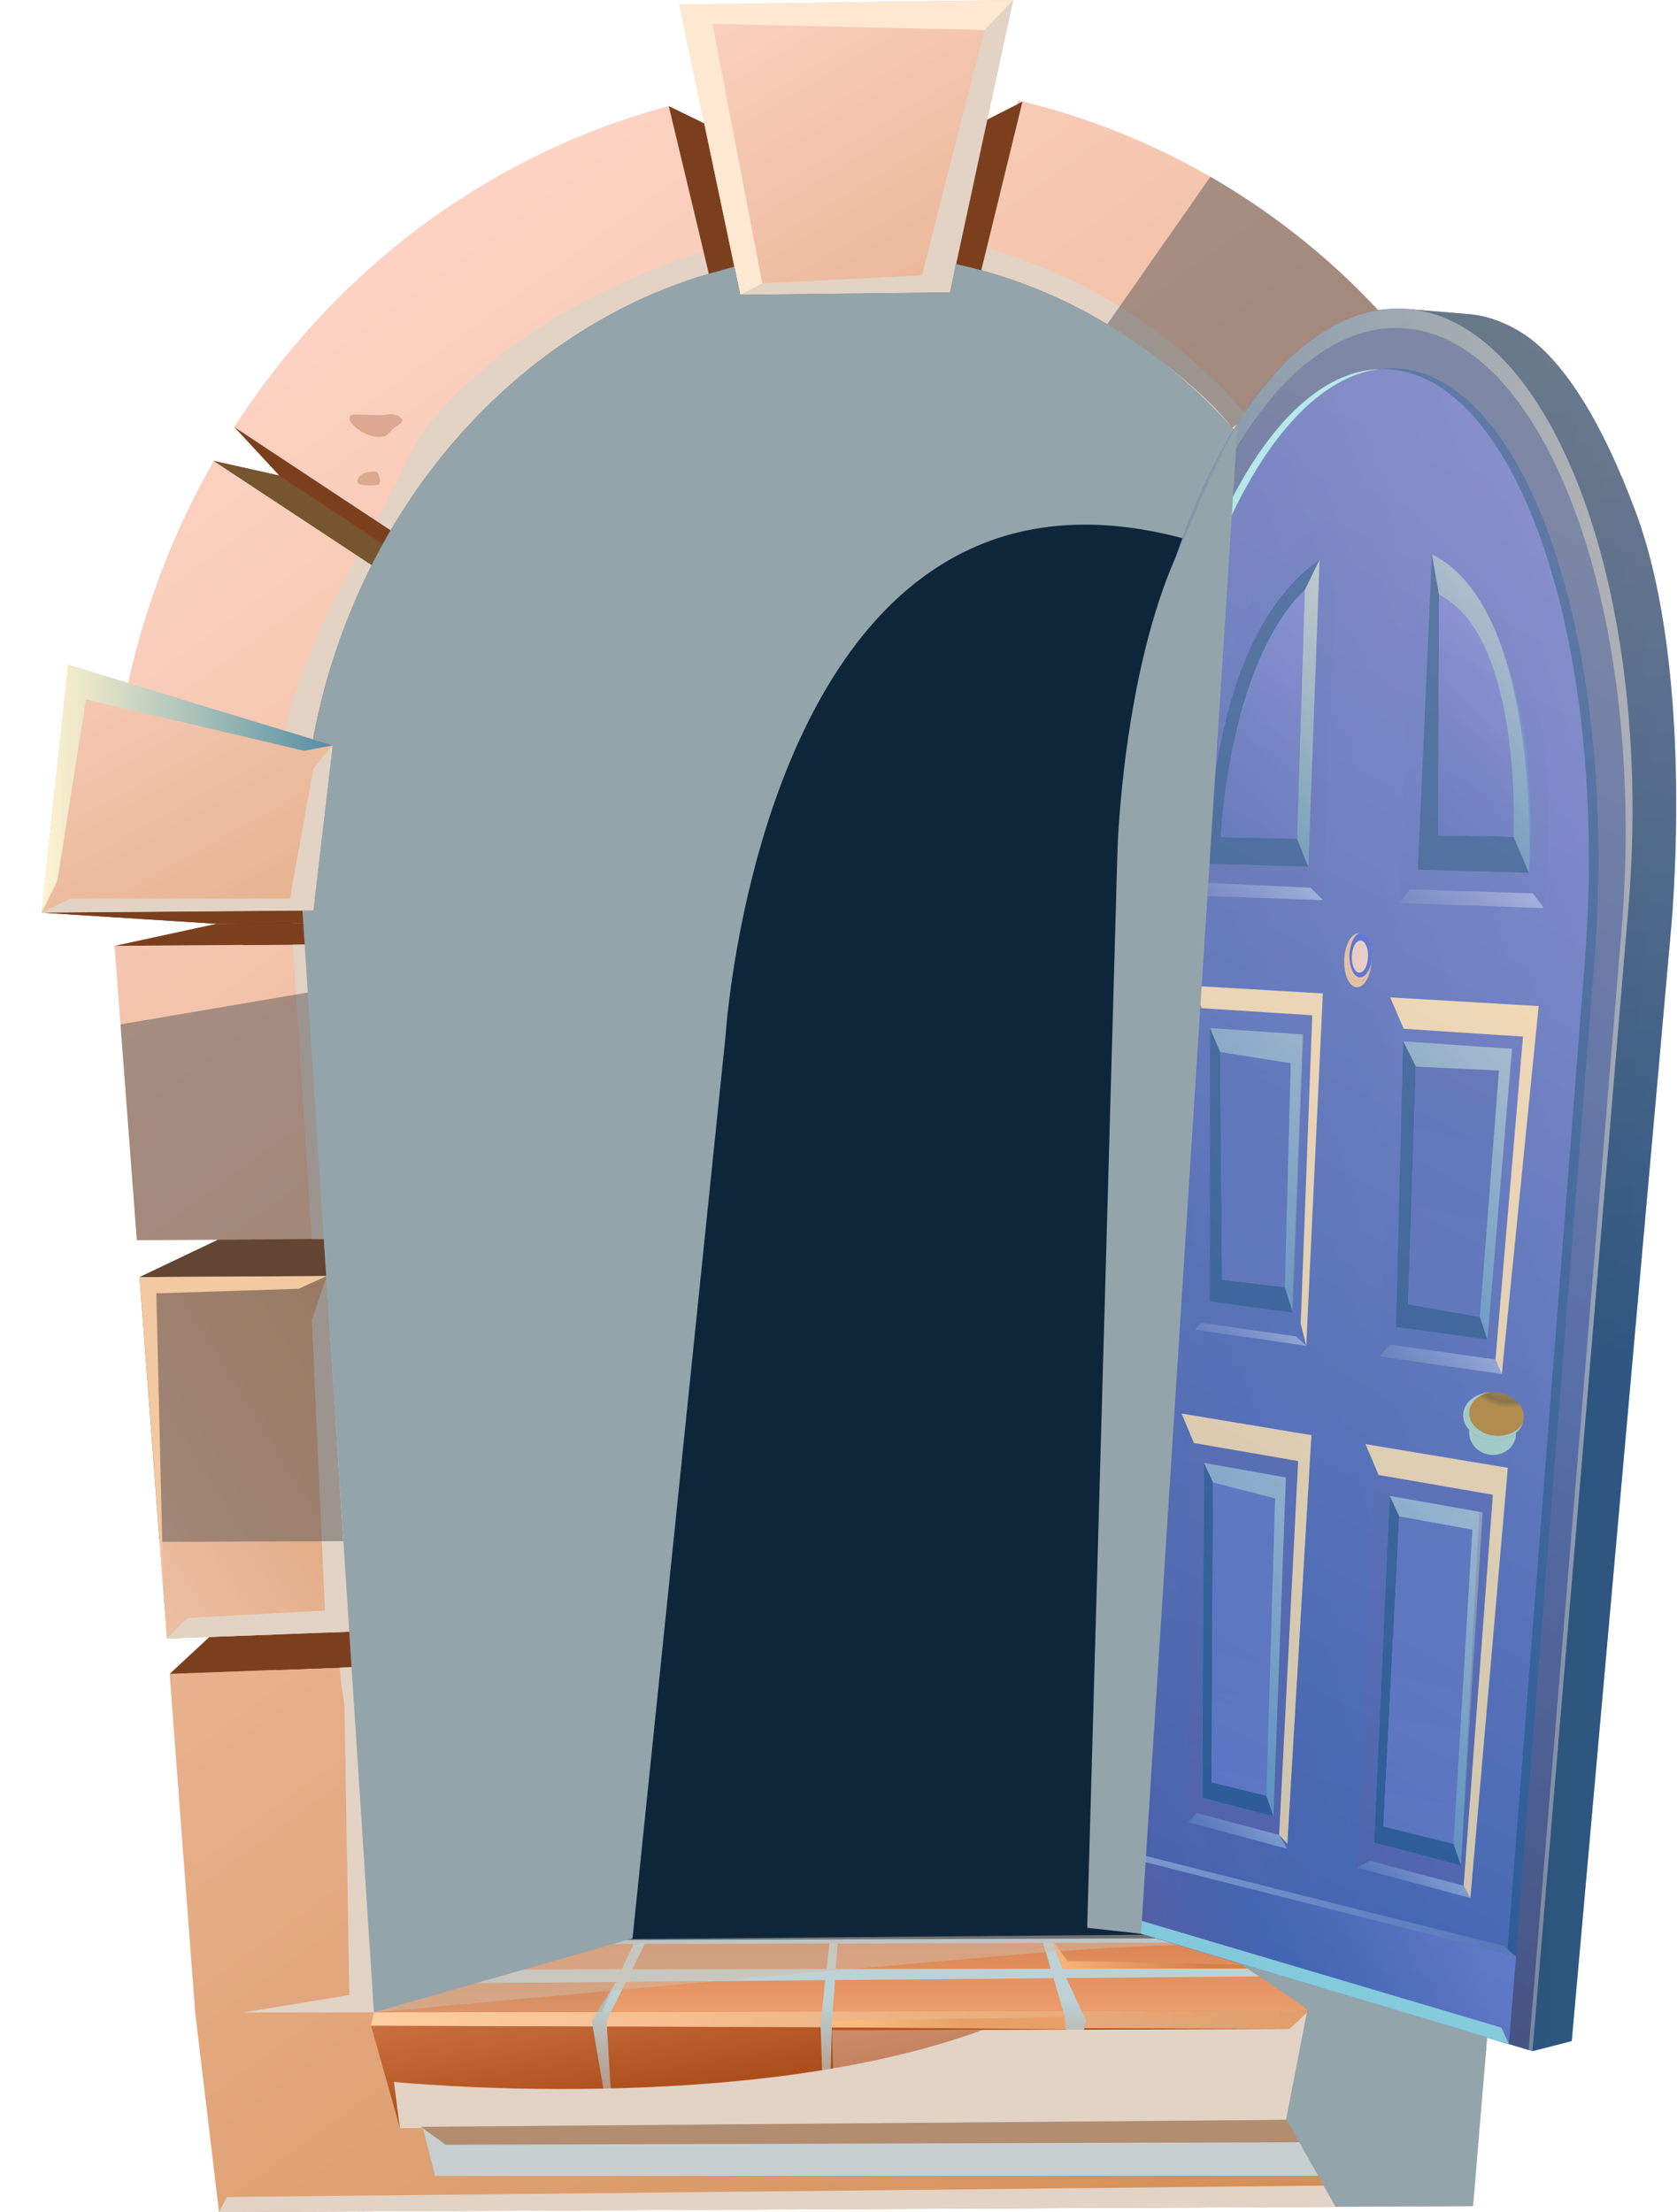 <svg xmlns="http://www.w3.org/2000/svg" xmlns:xlink="http://www.w3.org/1999/xlink" viewBox="0 0 1077.18 1421.06"><defs><style>.cls-1{mask:url(#mask);}.cls-10,.cls-12,.cls-18,.cls-2,.cls-30,.cls-4,.cls-43,.cls-45,.cls-47,.cls-48,.cls-50,.cls-51,.cls-6,.cls-62,.cls-65,.cls-67,.cls-69,.cls-71,.cls-73,.cls-75,.cls-8,.cls-93,.cls-96,.cls-98,.cls-99{mix-blend-mode:multiply;}.cls-2{fill:url(#linear-gradient);}.cls-3{mask:url(#mask-2);}.cls-4{fill:url(#linear-gradient-2);}.cls-5{mask:url(#mask-3);}.cls-6{fill:url(#linear-gradient-3);}.cls-7{mask:url(#mask-4);}.cls-8{fill:url(#linear-gradient-4);}.cls-9{mask:url(#mask-5);}.cls-10{fill:url(#linear-gradient-5);}.cls-11{mask:url(#mask-6);}.cls-12{fill:url(#linear-gradient-6);}.cls-13{fill:none;}.cls-14{isolation:isolate;}.cls-15{fill:#0e263a;}.cls-16{fill:url(#linear-gradient-7);}.cls-17{fill:url(#linear-gradient-8);}.cls-18{fill:#e2d3c5;}.cls-19{fill:url(#linear-gradient-9);}.cls-20{fill:url(#linear-gradient-10);}.cls-21{fill:#442917;}.cls-22{fill:url(#linear-gradient-11);}.cls-23{fill:url(#linear-gradient-12);}.cls-24{fill:url(#linear-gradient-13);}.cls-25{fill:url(#linear-gradient-14);}.cls-26{fill:url(#linear-gradient-15);}.cls-27{fill:url(#linear-gradient-16);}.cls-28{fill:#7c3f1d;}.cls-29{fill:#775530;}.cls-30{fill:#c7cfd1;}.cls-31{fill:url(#linear-gradient-17);}.cls-32{fill:url(#linear-gradient-18);}.cls-104,.cls-106,.cls-108,.cls-110,.cls-111,.cls-33,.cls-34,.cls-37,.cls-39,.cls-55,.cls-57,.cls-60,.cls-77,.cls-79,.cls-81,.cls-83,.cls-85,.cls-86{mix-blend-mode:overlay;}.cls-33{fill:url(#linear-gradient-19);}.cls-34{fill:url(#linear-gradient-20);}.cls-35{fill:#f2c2a0;}.cls-36{fill:#ffe8d2;}.cls-37{fill:url(#linear-gradient-21);}.cls-38{fill:url(#linear-gradient-22);}.cls-39{opacity:0.45;}.cls-40{clip-path:url(#clip-path);}.cls-41{fill:#48494e;}.cls-42{fill:#f2c9a0;}.cls-43{fill:url(#linear-gradient-23);}.cls-44{fill:url(#linear-gradient-24);}.cls-45{fill:#a37657;}.cls-45,.cls-52{opacity:0.24;}.cls-46{fill:#fff;opacity:0.31;mix-blend-mode:soft-light;}.cls-47{fill:#d3bca9;opacity:0.5;}.cls-48{fill:#b28d6f;}.cls-49{fill:url(#linear-gradient-25);}.cls-50{fill:#bdc4c6;}.cls-51{fill:#93a5aa;}.cls-53{fill:#7f3009;}.cls-54{fill:url(#linear-gradient-26);}.cls-104,.cls-106,.cls-111,.cls-55,.cls-77,.cls-81{opacity:0.37;}.cls-55{fill:url(#linear-gradient-27);}.cls-56{fill:url(#linear-gradient-28);}.cls-57,.cls-79,.cls-83,.cls-86{opacity:0.41;}.cls-57{fill:url(#linear-gradient-29);}.cls-58{fill:url(#linear-gradient-30);}.cls-59{mask:url(#mask-7);}.cls-60{opacity:0.29;fill:url(#linear-gradient-31);}.cls-61{fill:#00318c;}.cls-62{fill:#90e4f8;}.cls-63{fill:url(#linear-gradient-32);}.cls-64{fill:url(#linear-gradient-33);}.cls-65,.cls-67,.cls-69,.cls-71,.cls-73,.cls-75{opacity:0.39;}.cls-65{fill:url(#linear-gradient-34);}.cls-66{fill:url(#linear-gradient-35);}.cls-67{fill:url(#linear-gradient-36);}.cls-68{fill:url(#linear-gradient-37);}.cls-69{fill:url(#linear-gradient-38);}.cls-70{fill:url(#linear-gradient-39);}.cls-71{fill:url(#linear-gradient-40);}.cls-72{fill:url(#linear-gradient-41);}.cls-73{fill:url(#linear-gradient-42);}.cls-74{fill:url(#linear-gradient-43);}.cls-75{fill:url(#linear-gradient-44);}.cls-76{fill:url(#linear-gradient-45);}.cls-77{fill:url(#linear-gradient-46);}.cls-78{fill:url(#linear-gradient-47);}.cls-79{fill:url(#linear-gradient-48);}.cls-80{fill:url(#linear-gradient-49);}.cls-81{fill:url(#linear-gradient-50);}.cls-82{fill:url(#linear-gradient-51);}.cls-83{fill:url(#linear-gradient-52);}.cls-84{fill:url(#linear-gradient-53);}.cls-85{opacity:0.57;fill:url(#linear-gradient-54);}.cls-86{fill:url(#linear-gradient-55);}.cls-87{fill:url(#linear-gradient-56);}.cls-88{fill:url(#linear-gradient-57);}.cls-89{fill:url(#linear-gradient-58);}.cls-90{fill:url(#linear-gradient-59);}.cls-91{fill:url(#linear-gradient-60);}.cls-92{fill:url(#linear-gradient-61);}.cls-93{fill:#ffd6ae;}.cls-94{fill:url(#linear-gradient-62);}.cls-95{fill:url(#linear-gradient-63);}.cls-96{fill:#f1b792;}.cls-97{fill:url(#radial-gradient);}.cls-98{fill:#f6c8c8;}.cls-99{fill:#9bcfd3;}.cls-100{fill:url(#radial-gradient-2);}.cls-101{mask:url(#mask-8);}.cls-102{fill:url(#linear-gradient-64);}.cls-103{mask:url(#mask-9);}.cls-104{fill:url(#linear-gradient-65);}.cls-105{mask:url(#mask-10);}.cls-106{fill:url(#linear-gradient-66);}.cls-107{mask:url(#mask-11);}.cls-108{fill:url(#linear-gradient-67);}.cls-109{mask:url(#mask-12);}.cls-110{fill:url(#linear-gradient-68);}.cls-111{fill:url(#linear-gradient-69);}.cls-112{filter:url(#luminosity-noclip-12);}.cls-113{filter:url(#luminosity-noclip-11);}.cls-114{filter:url(#luminosity-noclip-10);}.cls-115{filter:url(#luminosity-noclip-9);}.cls-116{filter:url(#luminosity-noclip-8);}.cls-117{filter:url(#luminosity-noclip-7);}.cls-118{filter:url(#luminosity-noclip-6);}.cls-119{filter:url(#luminosity-noclip-5);}.cls-120{filter:url(#luminosity-noclip-4);}.cls-121{filter:url(#luminosity-noclip-3);}.cls-122{filter:url(#luminosity-noclip-2);}.cls-123{filter:url(#luminosity-noclip);}</style><filter id="luminosity-noclip" x="706.15" y="-8902.53" width="236.34" height="32766" filterUnits="userSpaceOnUse" color-interpolation-filters="sRGB"><feFlood flood-color="#fff" result="bg"/><feBlend in="SourceGraphic" in2="bg"/></filter><mask id="mask" x="706.15" y="-8902.53" width="236.34" height="32766" maskUnits="userSpaceOnUse"><g class="cls-123"/></mask><linearGradient id="linear-gradient" x1="2280.07" y1="869.07" x2="1838.61" y2="1008.16" gradientTransform="matrix(-1, -0.03, -0.03, 1, 2868.35, 64.03)" gradientUnits="userSpaceOnUse"><stop offset="0" stop-color="#fff"/><stop offset="0.13" stop-color="#e5e5e5"/><stop offset="0.4" stop-color="#a2a2a2"/><stop offset="0.8" stop-color="#383838"/><stop offset="1"/></linearGradient><filter id="luminosity-noclip-2" x="757.46" y="-8902.53" width="52.26" height="32766" filterUnits="userSpaceOnUse" color-interpolation-filters="sRGB"><feFlood flood-color="#fff" result="bg"/><feBlend in="SourceGraphic" in2="bg"/></filter><mask id="mask-2" x="757.46" y="-8902.53" width="52.26" height="32766" maskUnits="userSpaceOnUse"><g class="cls-122"/></mask><linearGradient id="linear-gradient-2" x1="1968.99" y1="213.55" x2="2172.59" y2="768.83" gradientTransform="matrix(-1, -0.03, -0.03, 1, 2868.35, 64.03)" gradientUnits="userSpaceOnUse"><stop offset="0" stop-color="#fff"/><stop offset="0.07" stop-color="#e5e5e5"/><stop offset="0.23" stop-color="#a2a2a2"/><stop offset="0.46" stop-color="#383838"/><stop offset="0.58"/></linearGradient><filter id="luminosity-noclip-3" x="926.16" y="-8902.53" width="23.07" height="32766" filterUnits="userSpaceOnUse" color-interpolation-filters="sRGB"><feFlood flood-color="#fff" result="bg"/><feBlend in="SourceGraphic" in2="bg"/></filter><mask id="mask-3" x="926.16" y="-8902.53" width="23.07" height="32766" maskUnits="userSpaceOnUse"><g class="cls-121"/></mask><linearGradient id="linear-gradient-3" x1="1681.09" y1="851.45" x2="1724.18" y2="895.05" gradientTransform="matrix(-1.44, -0.04, -0.02, 0.66, 3392.5, 392.03)" gradientUnits="userSpaceOnUse"><stop offset="0" stop-color="#fff"/><stop offset="0.6"/></linearGradient><filter id="luminosity-noclip-4" x="756.97" y="-8902.53" width="45.31" height="32766" filterUnits="userSpaceOnUse" color-interpolation-filters="sRGB"><feFlood flood-color="#fff" result="bg"/><feBlend in="SourceGraphic" in2="bg"/></filter><mask id="mask-4" x="756.97" y="-8902.53" width="45.31" height="32766" maskUnits="userSpaceOnUse"><g class="cls-120"/></mask><linearGradient id="linear-gradient-4" x1="2026.5" y1="694.58" x2="2116.77" y2="784.85" xlink:href="#linear-gradient"/><filter id="luminosity-noclip-5" x="751.53" y="-8902.53" width="40.72" height="32766" filterUnits="userSpaceOnUse" color-interpolation-filters="sRGB"><feFlood flood-color="#fff" result="bg"/><feBlend in="SourceGraphic" in2="bg"/></filter><mask id="mask-5" x="751.53" y="-8902.53" width="40.72" height="32766" maskUnits="userSpaceOnUse"><g class="cls-119"/></mask><linearGradient id="linear-gradient-5" x1="2017.2" y1="986.47" x2="2126.89" y2="1096.16" xlink:href="#linear-gradient"/><filter id="luminosity-noclip-6" x="861.88" y="-8902.53" width="35.44" height="32766" filterUnits="userSpaceOnUse" color-interpolation-filters="sRGB"><feFlood flood-color="#fff" result="bg"/><feBlend in="SourceGraphic" in2="bg"/></filter><mask id="mask-6" x="861.88" y="-8902.53" width="35.44" height="32766" maskUnits="userSpaceOnUse"><g class="cls-118"/></mask><linearGradient id="linear-gradient-6" x1="1870.43" y1="707.5" x2="2002.02" y2="1249.36" gradientTransform="matrix(-1, -0.03, -0.03, 1, 2868.35, 64.03)" gradientUnits="userSpaceOnUse"><stop offset="0" stop-color="#fff"/><stop offset="0.11" stop-color="#e5e5e5"/><stop offset="0.36" stop-color="#a2a2a2"/><stop offset="0.71" stop-color="#383838"/><stop offset="0.89"/></linearGradient><linearGradient id="linear-gradient-7" x1="100.63" y1="276.66" x2="946.99" y2="1441.29" gradientUnits="userSpaceOnUse"><stop offset="0" stop-color="#fcd2c2"/><stop offset="1" stop-color="#d18a4d"/></linearGradient><linearGradient id="linear-gradient-8" x1="640.22" y1="1286.09" x2="378.54" y2="264.05" gradientUnits="userSpaceOnUse"><stop offset="0" stop-color="#997e6f"/><stop offset="1" stop-color="#954f38"/></linearGradient><linearGradient id="linear-gradient-9" x1="540.29" y1="1225.73" x2="540.29" y2="1329.43" gradientUnits="userSpaceOnUse"><stop offset="0" stop-color="#d17949"/><stop offset="1" stop-color="#fcb17e"/></linearGradient><linearGradient id="linear-gradient-10" x1="519.07" y1="1178.76" x2="556.07" y2="1394.03" gradientUnits="userSpaceOnUse"><stop offset="0.25" stop-color="#d17949"/><stop offset="0.92" stop-color="#973500"/></linearGradient><linearGradient id="linear-gradient-11" x1="489.77" y1="-27.6" x2="787.79" y2="469.1" gradientUnits="userSpaceOnUse"><stop offset="0" stop-color="#fcd2c2"/><stop offset="1" stop-color="#d1925c"/></linearGradient><linearGradient id="linear-gradient-12" x1="542.87" y1="999.8" x2="542.87" y2="240.49" xlink:href="#linear-gradient-8"/><linearGradient id="linear-gradient-13" x1="29.53" y1="368.22" x2="289.64" y2="839.52" xlink:href="#linear-gradient-11"/><linearGradient id="linear-gradient-14" x1="227.44" y1="950.51" x2="227.44" y2="248.96" xlink:href="#linear-gradient-8"/><linearGradient id="linear-gradient-15" x1="904.39" y1="406.38" x2="1067.46" y2="671.38" xlink:href="#linear-gradient-11"/><linearGradient id="linear-gradient-16" x1="854.59" y1="946.81" x2="854.59" y2="242.25" xlink:href="#linear-gradient-8"/><linearGradient id="linear-gradient-17" x1="697.36" y1="848.84" x2="1379.54" y2="426.37" gradientUnits="userSpaceOnUse"><stop offset="0.13" stop-color="#d1925c"/><stop offset="1" stop-color="#fcd2c2"/></linearGradient><linearGradient id="linear-gradient-18" x1="-80.08" y1="1081.2" x2="576.15" y2="674.8" gradientUnits="userSpaceOnUse"><stop offset="0.08" stop-color="#fcd2c2"/><stop offset="0.23" stop-color="#eebea2"/><stop offset="0.4" stop-color="#e2ab83"/><stop offset="0.56" stop-color="#d89d6e"/><stop offset="0.72" stop-color="#d39560"/><stop offset="0.87" stop-color="#d1925c"/></linearGradient><linearGradient id="linear-gradient-19" x1="868.83" y1="498.76" x2="1041.72" y2="498.76" gradientUnits="userSpaceOnUse"><stop offset="0" stop-color="#fff3cf"/><stop offset="0.18" stop-color="#e5e4c8"/><stop offset="0.57" stop-color="#a2bdb7"/><stop offset="1" stop-color="#528ea2"/></linearGradient><linearGradient id="linear-gradient-20" x1="26.73" y1="506.67" x2="213.71" y2="506.67" xlink:href="#linear-gradient-19"/><linearGradient id="linear-gradient-21" x1="869.74" y1="638.72" x2="1005.68" y2="638.72" xlink:href="#linear-gradient-19"/><linearGradient id="linear-gradient-22" x1="238.33" y1="1297.74" x2="840.35" y2="1297.74" gradientUnits="userSpaceOnUse"><stop offset="0" stop-color="#ffcea1"/><stop offset="1" stop-color="#e09e6c"/></linearGradient><clipPath id="clip-path" transform="translate(26.73 0)"><path class="cls-13" d="M930,1291.92l.2-2.47,17.85-216.76h-.33v-.09l0,.09h0L829.38,1069l0-.1,118.33,3.67L922,1048.88l28,.86,19.29-234.38h-.35l-51-23.59,53.35-.31h0l15.72-190.9h-.38L920,587.23l111.34-8.94-.28-2.76L1015,417.86,978.86,429.4h0A501,501,0,0,0,963,372.94a492.64,492.64,0,0,0-39.83-87l-101.9,71-.19-.35L923.13,286,881,298l29.49-32h0a500.5,500.5,0,0,0-52.2-67A463.83,463.83,0,0,0,707.32,91.48a453.87,453.87,0,0,0-80.21-27l-.63,2.58h0l-19,9.71L624,0,409.53,2.81l16.08,76.44L402.83,68.13h0a464.6,464.6,0,0,0-76.68,28A479.23,479.23,0,0,0,176,206.65a498.62,498.62,0,0,0-52.26,67.71l0,0,28.89,31.16-42.11-9.43,68.24,45-68.25-45a504.92,504.92,0,0,0-38.79,85.42,512.58,512.58,0,0,0-16.2,57.27h0L17,427.06,0,586.28l112.39,7.15L46.86,607.64h0l14.3,189.07L181.6,796l1.53,23.72h0L181.6,796l-68.3.4-50.37,24h0L80.48,1052.6l27.31-1L82.2,1075.36,199.26,1071l-.68-10.54.68,10.53v0h0l-117,4.41L98.65,1292.9h0l15.29,128.16,804.92-3.84L930,1291.92ZM428.78,175.65l-.24.07h0Zm-204.59,165a0,0,0,0,0,0,0l-.14-.13Zm-.23-.14-2.61,4.89,2.6-4.9ZM169.44,606.72v0Zm32.91-7.93h0l-1.26-19.63,16.28-3.52L226.84,497l-20-9.1a350.54,350.54,0,0,1,41-109.42l7.35-12.06.11-.19c44.69-70,113.43-121.91,194.2-141.2l13.06-2.83,0,0a1.75,1.75,0,0,0,.33-.06l4.35,10,99.61-1.1,3.78-9.85,2.7.48,4.16.8c64.84,12.89,122.23,46.92,166,95,40.61,44.58,69.34,101,81.48,163.67l-23.34,11,9.06,79,19.76,4-33.17,471.2H797l-.17,6.63-13.59,193.07-539.48.87L232,1062.6h0l-.27-14.49h-.67L215.92,811l-1.06-16.58Zm-4.55,449.44v-.09h0l0,.09Z"/></clipPath><linearGradient id="linear-gradient-23" x1="538.91" y1="1246.08" x2="538.91" y2="1365.32" gradientUnits="userSpaceOnUse"><stop offset="0.32" stop-color="#bdd2d6"/><stop offset="1" stop-color="#b37f62"/></linearGradient><linearGradient id="linear-gradient-24" x1="757.1" y1="1247.5" x2="704.83" y2="1297.3" gradientUnits="userSpaceOnUse"><stop offset="0" stop-color="#d18249"/><stop offset="1" stop-color="#fcb97e"/></linearGradient><linearGradient id="linear-gradient-25" x1="694.81" y1="1289.6" x2="553.51" y2="1308.18" gradientUnits="userSpaceOnUse"><stop offset="0.54" stop-color="#e8a066"/><stop offset="1" stop-color="#fcb97e"/></linearGradient><linearGradient id="linear-gradient-26" x1="1794.9" y1="788.11" x2="2077.01" y2="795.16" gradientTransform="matrix(-1, -0.05, -0.05, 1, 2888.76, 65.21)" gradientUnits="userSpaceOnUse"><stop offset="0" stop-color="#1d3772"/><stop offset="0.53" stop-color="#0f305e"/><stop offset="1" stop-color="#072c52"/></linearGradient><linearGradient id="linear-gradient-27" x1="953.19" y1="214.5" x2="1002.18" y2="879.1" xlink:href="#linear-gradient-19"/><linearGradient id="linear-gradient-28" x1="1103" y1="287.38" x2="602.28" y2="1376.06" gradientTransform="translate(22.47 -40.94) rotate(1.5)" gradientUnits="userSpaceOnUse"><stop offset="0" stop-color="#344b88"/><stop offset="0.15" stop-color="#2e458f"/><stop offset="0.52" stop-color="#233a9b"/><stop offset="1" stop-color="#301d54"/></linearGradient><linearGradient id="linear-gradient-29" x1="1840.62" y1="791.54" x2="2165.88" y2="791.54" gradientTransform="matrix(-1, -0.05, -0.05, 1, 2888.76, 65.21)" xlink:href="#linear-gradient-19"/><linearGradient id="linear-gradient-30" x1="1243.15" y1="677.39" x2="276.26" y2="1000.4" gradientTransform="translate(22.47 -40.94) rotate(1.5)" gradientUnits="userSpaceOnUse"><stop offset="0" stop-color="#525fd6"/><stop offset="0.32" stop-color="#344cbf"/><stop offset="0.52" stop-color="#2844b6"/><stop offset="1" stop-color="#573599"/></linearGradient><filter id="luminosity-noclip-7" x="706.15" y="604.27" width="236.34" height="708.89" filterUnits="userSpaceOnUse" color-interpolation-filters="sRGB"><feFlood flood-color="#fff" result="bg"/><feBlend in="SourceGraphic" in2="bg"/></filter><mask id="mask-7" x="732.88" y="604.27" width="236.34" height="708.89" maskUnits="userSpaceOnUse"><g class="cls-117"><g transform="translate(26.73 0)"><g class="cls-1"><path class="cls-2" d="M706.15,1242.23l236.34,70.92c-110.61-240.54-192.8-471.77-232.18-708.88Z"/></g></g></g></mask><linearGradient id="linear-gradient-31" x1="2280.07" y1="869.07" x2="1838.61" y2="1008.16" gradientTransform="matrix(-1, -0.03, -0.03, 1, 2868.35, 64.03)" xlink:href="#linear-gradient-19"/><linearGradient id="linear-gradient-32" x1="1924.48" y1="1203.67" x2="2146.22" y2="1296.22" gradientTransform="matrix(-1, -0.03, -0.03, 1, 2895.08, 64.03)" xlink:href="#linear-gradient-30"/><linearGradient id="linear-gradient-33" x1="1890.19" y1="1211.84" x2="2136.96" y2="1211.84" gradientTransform="matrix(-1, -0.03, -0.03, 1, 2895.08, 64.03)" gradientUnits="userSpaceOnUse"><stop offset="0" stop-color="#465ec5"/><stop offset="0.46" stop-color="#5f76d3"/><stop offset="1" stop-color="#8398e7"/></linearGradient><linearGradient id="linear-gradient-34" x1="1812.27" y1="198.74" x2="2277.03" y2="707.6" gradientTransform="matrix(-1, -0.03, -0.03, 1, 2868.35, 64.03)" xlink:href="#linear-gradient-30"/><linearGradient id="linear-gradient-35" x1="2214.27" y1="1233.66" x2="2000.33" y2="150.62" gradientTransform="matrix(-1, -0.03, -0.03, 1, 2868.35, 64.03)" gradientUnits="userSpaceOnUse"><stop offset="0.13" stop-color="#4a82e4"/><stop offset="1" stop-color="#2760c5"/></linearGradient><linearGradient id="linear-gradient-36" x1="2038.41" y1="414.26" x2="2120.19" y2="1175.95" gradientTransform="matrix(-1, -0.03, -0.03, 1, 2895.08, 64.03)" xlink:href="#linear-gradient-30"/><linearGradient id="linear-gradient-37" x1="1824.74" y1="1039.09" x2="2282.6" y2="479.72" gradientTransform="matrix(-1, -0.03, -0.03, 1, 2895.08, 64.03)" xlink:href="#linear-gradient-35"/><linearGradient id="linear-gradient-38" x1="1986.07" y1="225.38" x2="2098.17" y2="1269.59" gradientTransform="matrix(-1, -0.03, -0.03, 1, 2895.08, 64.03)" xlink:href="#linear-gradient-30"/><linearGradient id="linear-gradient-39" x1="1900.55" y1="1248.19" x2="2526.39" y2="483.59" gradientTransform="matrix(-1, -0.03, -0.03, 1, 2895.08, 64.03)" xlink:href="#linear-gradient-35"/><linearGradient id="linear-gradient-40" x1="1768.28" y1="260.31" x2="2299.06" y2="841.47" gradientTransform="matrix(-1, -0.03, -0.03, 1, 2868.35, 64.03)" xlink:href="#linear-gradient-30"/><linearGradient id="linear-gradient-41" x1="2113.82" y1="1357.33" x2="1878.07" y2="163.81" xlink:href="#linear-gradient-35"/><linearGradient id="linear-gradient-42" x1="1912.11" y1="433.3" x2="1997.6" y2="1229.57" gradientTransform="matrix(-1, -0.03, -0.03, 1, 2895.08, 64.03)" xlink:href="#linear-gradient-30"/><linearGradient id="linear-gradient-43" x1="1763.05" y1="967.92" x2="2255.72" y2="366.01" gradientTransform="matrix(-1, -0.03, -0.03, 1, 2895.08, 64.03)" xlink:href="#linear-gradient-35"/><linearGradient id="linear-gradient-44" x1="1867.1" y1="250.08" x2="1983.31" y2="1332.5" gradientTransform="matrix(-1, -0.03, -0.03, 1, 2895.08, 64.03)" xlink:href="#linear-gradient-30"/><linearGradient id="linear-gradient-45" x1="1877.48" y1="1154.75" x2="2556.44" y2="325.25" gradientTransform="matrix(-1, -0.03, -0.03, 1, 2895.08, 64.03)" xlink:href="#linear-gradient-35"/><linearGradient id="linear-gradient-46" x1="2007.18" y1="976.21" x2="2117.34" y2="1086.37" gradientTransform="matrix(-1, -0.03, -0.03, 1, 2895.08, 64.03)" xlink:href="#linear-gradient-19"/><linearGradient id="linear-gradient-47" x1="2116.72" y1="1264.18" x2="1837.26" y2="-150.6" gradientTransform="matrix(-1, -0.03, -0.03, 1, 2895.08, 64.03)" xlink:href="#linear-gradient-30"/><linearGradient id="linear-gradient-48" x1="1881.45" y1="994.26" x2="1999.04" y2="1111.85" gradientTransform="matrix(-1, -0.03, -0.03, 1, 2895.08, 64.03)" xlink:href="#linear-gradient-19"/><linearGradient id="linear-gradient-49" x1="2008.77" y1="1351.27" x2="1726.78" y2="-76.32" gradientTransform="matrix(-1, -0.03, -0.03, 1, 2895.08, 64.03)" xlink:href="#linear-gradient-30"/><linearGradient id="linear-gradient-50" x1="2013.4" y1="681.4" x2="2103.9" y2="771.9" gradientTransform="matrix(-1, -0.03, -0.03, 1, 2895.08, 64.03)" xlink:href="#linear-gradient-19"/><linearGradient id="linear-gradient-51" x1="2150.44" y1="1135.86" x2="1971.77" y2="231.35" gradientTransform="matrix(-1, -0.03, -0.03, 1, 2895.08, 64.03)" xlink:href="#linear-gradient-30"/><linearGradient id="linear-gradient-52" x1="1881.85" y1="684.4" x2="1980.93" y2="783.47" gradientTransform="matrix(-1, -0.03, -0.03, 1, 2895.08, 64.03)" xlink:href="#linear-gradient-19"/><linearGradient id="linear-gradient-53" x1="2036.13" y1="1205.31" x2="1848.86" y2="257.26" gradientTransform="matrix(-1, -0.03, -0.03, 1, 2895.08, 64.03)" xlink:href="#linear-gradient-30"/><linearGradient id="linear-gradient-54" x1="1990.42" y1="396.35" x2="2090.23" y2="496.17" gradientTransform="matrix(-1, -0.03, -0.03, 1, 2895.08, 64.03)" xlink:href="#linear-gradient-19"/><linearGradient id="linear-gradient-55" x1="1896.7" y1="407.14" x2="1967.23" y2="477.67" gradientTransform="matrix(-1, -0.03, -0.03, 1, 2868.35, 64.03)" xlink:href="#linear-gradient-19"/><linearGradient id="linear-gradient-56" x1="2052.92" y1="544.66" x2="2094.4" y2="586.14" gradientTransform="matrix(-1, -0.03, -0.03, 1, 2895.08, 64.03)" gradientUnits="userSpaceOnUse"><stop offset="0" stop-color="#8398e7"/><stop offset="0.54" stop-color="#5f76d3"/><stop offset="1" stop-color="#465ec5"/></linearGradient><linearGradient id="linear-gradient-57" x1="2055.12" y1="832.45" x2="2086.76" y2="864.1" xlink:href="#linear-gradient-56"/><linearGradient id="linear-gradient-58" x1="2057.27" y1="1154.25" x2="2083.25" y2="1180.23" xlink:href="#linear-gradient-56"/><linearGradient id="linear-gradient-59" x1="1941.53" y1="1180.32" x2="1970.86" y2="1209.65" xlink:href="#linear-gradient-56"/><linearGradient id="linear-gradient-60" x1="1928.81" y1="842.77" x2="1965.96" y2="879.92" xlink:href="#linear-gradient-56"/><linearGradient id="linear-gradient-61" x1="1912.5" y1="542.67" x2="1959.44" y2="589.62" xlink:href="#linear-gradient-56"/><linearGradient id="linear-gradient-62" x1="2008.52" y1="407.12" x2="2227.21" y2="625.81" gradientTransform="matrix(-1, -0.03, -0.03, 1, 2868.35, 64.03)" xlink:href="#linear-gradient-30"/><linearGradient id="linear-gradient-63" x1="1908.37" y1="417.57" x2="2070.08" y2="579.29" gradientTransform="matrix(-1, -0.03, -0.03, 1, 2868.35, 64.03)" xlink:href="#linear-gradient-30"/><radialGradient id="radial-gradient" cx="5009.7" cy="596.31" r="25.48" gradientTransform="matrix(-0.52, -0.01, -0.03, 0.99, 3452.47, 70.71)" gradientUnits="userSpaceOnUse"><stop offset="0.11" stop-color="#3877f2"/><stop offset="0.8" stop-color="#162da3"/><stop offset="0.94" stop-color="#1f3ee1"/></radialGradient><radialGradient id="radial-gradient-2" cx="4409.56" cy="860.43" r="42.24" gradientTransform="matrix(-0.74, -0.02, -0.02, 0.61, 4223.78, 443.59)" gradientUnits="userSpaceOnUse"><stop offset="0.11" stop-color="#c47128"/><stop offset="0.8" stop-color="#75460a"/><stop offset="0.94" stop-color="#b36b0f"/></radialGradient><filter id="luminosity-noclip-8" x="926.16" y="897.82" width="23.07" height="18.23" filterUnits="userSpaceOnUse" color-interpolation-filters="sRGB"><feFlood flood-color="#fff" result="bg"/><feBlend in="SourceGraphic" in2="bg"/></filter><mask id="mask-8" x="952.89" y="897.82" width="23.07" height="18.23" maskUnits="userSpaceOnUse"><g class="cls-116"><g transform="translate(26.73 0)"><g class="cls-5"><path class="cls-6" d="M926.18,906c-.41,5,4.38,9.45,10.72,10s11.87-3.12,12.3-8.14-4.39-9.51-10.77-10S926.59,901,926.18,906Z"/></g></g></g></mask><linearGradient id="linear-gradient-64" x1="1681.09" y1="851.45" x2="1724.18" y2="895.05" gradientTransform="matrix(-1.44, -0.04, -0.02, 0.66, 3392.5, 392.03)" gradientUnits="userSpaceOnUse"><stop offset="0" stop-color="#fff"/><stop offset="0.6" stop-color="#c99757"/></linearGradient><filter id="luminosity-noclip-9" x="756.97" y="675.86" width="45.31" height="151.03" filterUnits="userSpaceOnUse" color-interpolation-filters="sRGB"><feFlood flood-color="#fff" result="bg"/><feBlend in="SourceGraphic" in2="bg"/></filter><mask id="mask-9" x="783.7" y="675.86" width="45.31" height="151.03" maskUnits="userSpaceOnUse"><g class="cls-115"><g transform="translate(26.73 0)"><g class="cls-7"><polygon class="cls-8" points="802.28 683.08 798.55 826.88 758.3 822.13 756.97 675.86 802.28 683.08"/></g></g></g></mask><linearGradient id="linear-gradient-65" x1="2026.5" y1="694.58" x2="2116.77" y2="784.85" gradientTransform="matrix(-1, -0.03, -0.03, 1, 2895.08, 64.03)" xlink:href="#linear-gradient-19"/><filter id="luminosity-noclip-10" x="751.53" y="952.4" width="40.72" height="201.19" filterUnits="userSpaceOnUse" color-interpolation-filters="sRGB"><feFlood flood-color="#fff" result="bg"/><feBlend in="SourceGraphic" in2="bg"/></filter><mask id="mask-10" x="778.26" y="952.4" width="40.72" height="201.19" maskUnits="userSpaceOnUse"><g class="cls-114"><g transform="translate(26.73 0)"><g class="cls-9"><polygon class="cls-10" points="792.25 962.63 786.64 1153.59 751.53 1144.97 752.42 952.4 792.25 962.63"/></g></g></g></mask><linearGradient id="linear-gradient-66" x1="2017.2" y1="986.47" x2="2126.89" y2="1096.16" gradientTransform="matrix(-1, -0.03, -0.03, 1, 2895.08, 64.03)" xlink:href="#linear-gradient-19"/><filter id="luminosity-noclip-11" x="861.88" y="974.19" width="35.44" height="208.06" filterUnits="userSpaceOnUse" color-interpolation-filters="sRGB"><feFlood flood-color="#fff" result="bg"/><feBlend in="SourceGraphic" in2="bg"/></filter><mask id="mask-11" x="888.61" y="974.19" width="35.44" height="208.06" maskUnits="userSpaceOnUse"><g class="cls-113"><g transform="translate(26.73 0)"><g class="cls-11"><polygon class="cls-12" points="872.06 974.19 882 977.2 897.32 1182.26 861.88 1173.33 872.06 974.19"/></g></g></g></mask><linearGradient id="linear-gradient-67" x1="1870.43" y1="707.5" x2="2002.02" y2="1249.36" gradientTransform="matrix(-1, -0.03, -0.03, 1, 2895.08, 64.03)" gradientUnits="userSpaceOnUse"><stop offset="0" stop-color="#fff3cf"/><stop offset="0.16" stop-color="#e5e4c8"/><stop offset="0.51" stop-color="#a2bdb7"/><stop offset="0.89" stop-color="#528ea2"/></linearGradient><filter id="luminosity-noclip-12" x="757.46" y="392.29" width="52.26" height="146.49" filterUnits="userSpaceOnUse" color-interpolation-filters="sRGB"><feFlood flood-color="#fff" result="bg"/><feBlend in="SourceGraphic" in2="bg"/></filter><mask id="mask-12" x="784.19" y="392.29" width="52.26" height="146.49" maskUnits="userSpaceOnUse"><g class="cls-112"><g transform="translate(26.73 0)"><g class="cls-3"><path class="cls-4" d="M809.72,420.34l-3.36,118.43-48.9-1s3.07-93.95,42.21-145.45Z"/></g></g></g></mask><linearGradient id="linear-gradient-68" x1="1968.99" y1="213.55" x2="2172.59" y2="768.83" gradientTransform="matrix(-1, -0.03, -0.03, 1, 2868.35, 64.03)" gradientUnits="userSpaceOnUse"><stop offset="0" stop-color="#fff3cf"/><stop offset="0.11" stop-color="#e5e4c8"/><stop offset="0.33" stop-color="#a2bdb7"/><stop offset="0.58" stop-color="#528ea2"/></linearGradient><linearGradient id="linear-gradient-69" x1="1071.33" y1="395.2" x2="597.92" y2="1339.17" gradientTransform="translate(22.47 -40.94) rotate(1.5)" xlink:href="#linear-gradient-19"/></defs><title>Asset 2</title><g class="cls-14"><g id="Layer_2" data-name="Layer 2"><g id="Layer_1-2" data-name="Layer 1"><path class="cls-15" d="M281.4,210,128,549.07l9.72,348.66,32.32,431.2,675.48-23.23,54.92-651.48L890.29,401.87s-87.79-155.81-99-169.74-223.21-96.22-223.21-96.22Z" transform="translate(26.73 0)"/><path class="cls-16" d="M930,1291.92l18.06-219.23h-.34L829.38,1069l-20.09-.62.3-4.48,1.15-17.81,0-.67,19.54.6H831l.36,0,90.61,2.8,28,.86,19.29-234.38L821,816.19l.63-23.87,149.58-.87,15.72-190.9-146.8,1.11.68-24.65L854,579.66l134.7-1c.07-.9.14-1.83.2-2.75a504.63,504.63,0,0,0-7.66-134.81c-.75-3.9-1.56-7.77-2.41-11.64v0A501,501,0,0,0,963,372.94a492.64,492.64,0,0,0-39.83-87l-101.9,71-.19-.35h0l-5.14-9.09c0-.11-.12-.22-.18-.34l-2.13-3.76-4.75-8.4h0l-.23-.4L910.45,266a500.5,500.5,0,0,0-52.2-67A463.83,463.83,0,0,0,707.32,91.48a453.87,453.87,0,0,0-80.21-27l-.63,2.58L600.69,172.81v0l-.05.15L595,196.05,592.36,207l-1.71-.4-13.19-3-1.65-.37-8.61-2L570.39,188l5-20.71,26.12-108c-1.93-.34-3.86-.67-5.79-1a463.28,463.28,0,0,0-156.32,1.62q-5.6,1-11.14,2.17l25.43,107.24,3.69,15.59,1,4.36,3.11,13.15-5.12,1.27-1.3.34-13.55,3.39-5.16,1.28-7.88-33L402.83,68.13a464.6,464.6,0,0,0-76.68,28A479.23,479.23,0,0,0,176,206.65a498.62,498.62,0,0,0-52.26,67.71L224,340.56l.07,0,.16.1,21.49,14.2-1.46,2.22-10.31,15.61L231.73,376,212,363h0l-101.45-66.9a504.92,504.92,0,0,0-38.79,85.42,512.58,512.58,0,0,0-16.2,57.27q-1.76,8-3.28,16.09A507.56,507.56,0,0,0,45,583.19l142.65-1.1.53,24.49L46.83,607.64l14.3,189.08,144.22-.83.48,23.72-142.91.8L80.48,1052.6l117.31-4.46,16.8-.64,0,.67,1.09,18.58.21,3.58-16.67.63-117,4.41L98.65,1292.9h0l15.29,128.16,804.92-3.84L930,1291.92Zm-698.9-243.81L215.92,811l-1.06-16.58L202.35,598.79h0l-1.26-19.63,16.28-3.52L226.84,497l-20-9.1a350.54,350.54,0,0,1,41-109.42l7.35-12.06.11-.19c44.69-70,113.43-121.91,194.2-141.2l13.06-2.83,0,0a1.75,1.75,0,0,0,.33-.06l4.35,10,99.61-1.1,3.78-9.85,2.7.48,4.16.8c64.84,12.89,122.23,46.92,166,95,40.61,44.58,69.34,101,81.48,163.67l-23.34,11,9.06,79,19.76,4-33.17,471.2H797l-.17,6.63-13.59,193.07-539.48.87L232,1062.6h0l-.27-14.49Z" transform="translate(26.73 0)"/><path class="cls-17" d="M860.72,483.22c-.74-5.11-1.6-10.21-2.54-15.27a411.5,411.5,0,0,0-37.27-110.77l-.17-.3c-1.57-3.13-3.2-6.21-4.86-9.29,0-.11-.12-.22-.18-.34-.69-1.27-1.38-2.53-2.09-3.79-1.55-2.8-3.16-5.59-4.79-8.37-.08-.13-.15-.27-.24-.4l-.09-.14q-4.61-7.76-9.52-15.28a372.74,372.74,0,0,0-34.2-44.45c-44.76-49.84-100-84.38-160.54-101l-.66-.19-2.88-.77c-.29-.09-.59-.16-.89-.24l-.59-.16-5.65-1.39-.56-.13c-1.73-.42-3.47-.81-5.22-1.19l-.35-.08-.15,0-.19,0q-5.82-1.26-11.68-2.29c-2.43-.43-4.85-.85-7.27-1.22a319.67,319.67,0,0,0-107.93,2c-2.17.41-4.35.84-6.5,1.3-2.92.62-5.83,1.27-8.73,2q-8.28,2-16.44,4.42c-2.41.7-4.79,1.45-7.18,2.23C363.7,196.54,311,231.4,268,280.07a388.28,388.28,0,0,0-43.85,60.63,0,0,0,0,0,0,0q-2.41,4.13-4.73,8.3a4.91,4.91,0,0,0-.28.5q-3.33,6-6.4,12.07c-.27.47-.5.95-.72,1.42a419,419,0,0,0-37.77,111.92h0q-.61,3.26-1.16,6.51a429.21,429.21,0,0,0-5.3,100l.05.82.18,2.73.44,7V592l.07,1,.87,13.73L181.6,796l1.53,23.72,14.66,228.4,0,.09,1.45,22.71v0l14.25,221.8h0l600.11-.72,15.76-223,0-.11v-.1l1.61-22.75v0l.92-13,15.35-217V816L849,792.16v0l7.9-111.73v-.09l5.58-78.81v-.08l1-13.75.41-5.66.17-2.42.25-3.57v0q.62-8.85.89-17.67A426.62,426.62,0,0,0,860.72,483.22ZM243.8,1246.73,232,1062.6h0l-.27-14.49h-.67L215.92,811l-1.06-16.58L202.35,598.79h0l-1.26-19.63,16.28-3.52L226.84,497l-20-9.1a350.54,350.54,0,0,1,41-109.42l7.35-12.06.11-.19c44.69-70,113.43-121.91,194.2-141.2l13.06-2.83,0,0a1.75,1.75,0,0,0,.33-.06l4.35,10,99.61-1.1,3.78-9.85,2.7.48,4.16.8c64.84,12.89,122.23,46.92,166,95,40.61,44.58,69.34,101,81.48,163.67l-23.34,11,9.06,79,19.76,4-33.17,471.2H797l-.17,6.63-13.59,193.07Z" transform="translate(26.73 0)"/><path class="cls-18" d="M817.92,566.63l-8.91-78L801.69,492l9.06,79,19.76,4-33.17,471.2H797l-.17,6.63-13.59,193.07-539.48.87L232,1062.6h0l-.27-14.49h-.67L215.92,811l-1.06-16.58L202.35,598.79h0l-1.26-19.63,16.28-3.52L226.84,497l-7.3-3.33-9.31,77.77L193.58,575l1.29,20.1h0l12.93,200.26,1.09,17L224.52,1055h.68l.29,14.81h0L237.62,1258l551.83-.83,14-197.4.17-6.78h.32l34.21-482.34Z" transform="translate(26.73 0)"/><path class="cls-18" d="M869.15,476.69c-.75-5.24,8.16-9.37,7.21-14.54-7.32-39.78-30-79.21-47.92-114.67l-.16-.3c-1.61-3.22-3.29-6.38-5-9.53,0-.11-.12-.23-.18-.34-.7-1.3-1.41-2.61-2.14-3.89-1.58-2.87-3.24-5.73-4.91-8.59l-.23-.4-.1-.14c-3.15-5.31-6.38-10.54-9.76-15.68A379.52,379.52,0,0,0,771,263c-45.86-51.13-102.5-86.55-164.5-103.62-.22-.07-.44-.12-.67-.18-1-.27-2-.54-2.95-.79l-.92-.26-.6-.15-5.79-1.43-2.71-.66c-1-.26-2.09-.47-3.14-.68l-.43-.1a.37.37,0,0,1-.15,0l-.2,0c-4-.85-8-1.65-12-2.35-2.49-.45-5-.86-7.44-1.25a327.25,327.25,0,0,0-110.61,2c-2.24.43-4.45.88-6.67,1.33q-4.49,1-8.95,2-8.47,2.06-16.85,4.55-3.69,1.08-7.35,2.29C360,182.79,297.72,216.63,253.71,266.58c-16.92,19.19-23.66,41.92-36.63,64.06a0,0,0,0,0,0,0c-1.65,2.82-3.28,5.65-4.84,8.51-.1.16-.2.34-.3.52q-3.37,6.12-6.55,12.37c-.26.48-.51,1-.73,1.45-18.14,35.92-40.62,76-48.07,116l8.27,5.35c-.41,2.22.38-2.21,0,0a439.89,439.89,0,0,0-5.36,102.42l0,.84.19,2.79.45,7.13,0,.07.07,1,.9,14.06,12.56,193.83,1.58,24.27L190.46,1055v.1l1.51,23.23h0l34.14,223h0l587.5-9.33,15.6-218.64c.06-1.61-1.17-1.15,0,0l.16-4.39h0l9-16.09v0l-7.71-6.85,24.5-228.49v-.09l1.73-24.35v0l8.16-114.4v-.1l5.77-80.71v-.09l1-14.08.41-5.8.18-2.49.26-3.66v0q.64-9.08.91-18.1A436,436,0,0,0,869.15,476.69ZM864.25,576v0l-.25,3.57-.17,2.42-.41,5.66-1,13.75v.08l-5.58,78.81v.09L849,792.12v0L847.28,816V816l-15.35,217-.92,13v0l-1.61,22.75v.1l0,.11-15.76,223-600.11.72h0L199.26,1071v0l-1.45-22.71,0-.09-14.66-228.4L181.6,796l-12.16-189.3L168.57,593l-.07-1v-.06l-.44-7-.18-2.73-.05-.82a429.21,429.21,0,0,1,5.3-100q.54-3.25,1.16-6.51h0A419,419,0,0,1,212,363c.22-.47.45-.95.72-1.42q3.08-6.09,6.4-12.07a4.91,4.91,0,0,1,.28-.5q2.31-4.18,4.73-8.3a0,0,0,0,1,0,0A388.28,388.28,0,0,1,268,280.07C311,231.4,363.7,196.54,421.36,178c2.39-.78,4.77-1.53,7.18-2.23q8.16-2.43,16.44-4.42c2.9-.7,5.81-1.35,8.73-2,2.15-.46,4.33-.89,6.5-1.3a319.67,319.67,0,0,1,107.93-2c2.42.37,4.84.79,7.27,1.22q5.87,1,11.68,2.29l.19,0,.15,0,.35.08c1.75.38,3.49.77,5.22,1.19l.56.13,5.65,1.39.59.16c.3.08.6.15.89.24l2.88.77.66.19C664.72,190.44,720,225,764.77,274.82A372.74,372.74,0,0,1,799,319.27q4.92,7.51,9.52,15.28l.09.14c.09.13.16.27.24.4,1.63,2.78,3.24,5.57,4.79,8.37.71,1.26,1.4,2.52,2.09,3.79.06.12.13.23.18.34,1.66,3.08,3.29,6.16,4.86,9.29l.17.3A411.5,411.5,0,0,1,858.18,468c.94,5.06,1.8,10.16,2.54,15.27a426.62,426.62,0,0,1,4.42,75.09Q864.87,567.13,864.25,576Zm-55.57-90.25.33,2.88,16-7.52c-.18-.92-.37-1.85-.56-2.77Zm-601.81,2.13,12.67,5.77.35-2.83-12.47-5.68C207.23,486,207.05,487,206.87,487.86Z" transform="translate(26.73 0)"/><polygon class="cls-19" points="840.35 1292.06 240.23 1292.77 240.24 1292.76 270.53 1246.73 810.01 1245.86 840.35 1292.06"/><polygon class="cls-20" points="826.84 1361.8 840.35 1292.06 238.33 1301.33 256.9 1367.2 826.84 1361.8"/><polygon class="cls-21" points="489.67 222.08 489.35 222.14 489.31 222.16 476.25 224.99 475.58 225.12 468.31 207.43 455.27 175.72 471.71 171.29 471.71 171.31 477.7 188.25 478.09 189.36 483.17 203.7 489.63 221.93 489.67 222.08"/><polygon class="cls-21" points="282.05 366.19 281.94 366.38 274.59 378.44 274.35 378.83 260.64 372.73 238.77 363.02 238.74 363 239.49 361.6 245.91 349.53 246.17 349.03 250.69 340.56 250.69 340.54 250.76 340.6 250.91 340.73 270.95 357.12 282.05 366.19"/><polygon class="cls-21" points="229.09 598.79 229.08 598.79 214.82 602.23 196.18 606.72 195.3 593 195.23 591.99 194.78 584.97 194.6 582.24 194.56 581.42 201.78 580.9 227.82 578.98 227.84 579.16 229.09 598.79"/><polygon class="cls-21" points="242.66 810.95 232.44 813.68 209.86 819.74 208.33 796.02 241.59 794.37 242.66 810.95"/><polygon class="cls-21" points="258.49 1048.11 258.76 1062.6 258.75 1062.6 242.46 1066.75 225.99 1070.94 224.53 1048.22 258.49 1048.11"/><polygon class="cls-21" points="631 173.69 630.96 173.8 621.75 196.05 617.38 206.57 610.32 223.63 604.28 222.46 600.12 221.66 597.45 221.13 596.23 220.9 602.54 203.2 608.03 187.88 613.58 172.34 614.48 169.82 614.51 169.73 614.54 169.65 619.73 170.93 620.29 171.05 625.95 172.44 626.53 172.6 627.42 172.81 630.34 173.53 631 173.69"/><polygon class="cls-21" points="847.96 357.04 811.88 373.64 804.19 361.09 836.03 334.69 847.96 357.04"/><polygon class="cls-21" points="889.54 601.49 856.27 594.02 857.67 574.08 891.34 576 889.54 601.49"/><polygon class="cls-21" points="874.37 816.05 841.23 807.56 842.4 790.88 876.05 792.16 874.37 816.05"/><polygon class="cls-21" points="858.1 1046.04 858.1 1046.08 856.48 1068.9 856.13 1068.81 855.82 1068.73 836.32 1063.92 823.4 1060.73 823.77 1046.15 858.1 1046.04"/><polygon class="cls-22" points="610.24 187.85 475.52 189.38 436.26 2.81 650.77 0 610.24 187.85"/><polygon class="cls-23" points="610.23 187.85 604.19 203.57 597.45 221.13 597.42 221.18 593.64 231.03 494.03 232.13 489.68 222.08 489.63 221.93 481.86 204.04 475.52 189.39 610.23 187.85"/><polygon class="cls-24" points="213.71 478.82 201.3 584.92 26.73 586.28 43.74 427.06 213.71 478.82"/><polygon class="cls-25" points="253.57 496.96 244.11 575.63 227.84 579.16 214.39 582.09 214.38 582.09 201.31 584.92 201.62 582.18 201.78 580.9 213.72 478.81 233.6 487.86 253.57 496.96"/><polygon class="cls-26" points="1058.1 578.29 880.75 579.66 880.45 576.91 868.83 473.09 1005.59 429.4 1041.72 417.86 1057.82 575.53 1058.1 578.29"/><polygon class="cls-27" points="880.76 579.66 867.54 577.01 857.61 575.03 857.24 574.95 837.49 571 828.42 492.04 851.76 481.09 868.83 473.09 880.28 575.37 880.76 579.66"/><polygon class="cls-28" points="656.75 65.29 633.8 77 613.81 169.66 630.28 173.7 656.75 65.29"/><polygon class="cls-28" points="937.18 265.99 907.68 298.01 949.86 285.98 847.24 357.05 835.31 334.69 937.18 265.99"/><polygon class="cls-28" points="1013.31 600.56 946.76 587.24 889.74 587.67 888.83 601.5 1013.31 600.56"/><polygon class="cls-29" points="907.68 298.01 840.08 343.63 847.24 357.05 949.86 285.98 907.68 298.01"/><polygon class="cls-28" points="1058.1 578.29 946.76 587.24 889.74 587.67 890.9 579.58 1058.1 578.29"/><polygon class="cls-28" points="995.63 815.37 944.59 791.77 875.36 792.17 873.67 816.05 995.63 815.37"/><polygon class="cls-28" points="974.46 1072.59 948.6 1048.78 857.41 1046.04 855.8 1068.9 974.46 1072.59"/><polygon class="cls-21" points="139.13 593.43 26.73 586.28 195.18 584.97 195.37 593 139.13 593.43"/><polygon class="cls-21" points="1058.1 578.29 946.76 587.24 889.74 587.67 888.31 579.6 1058.1 578.29"/><polygon class="cls-28" points="429.55 68.13 452.35 79.25 471.71 171.3 455.26 175.72 429.55 68.13"/><polygon class="cls-28" points="150.5 274.35 179.41 305.54 137.3 296.11 238.75 363.01 250.68 340.55 150.5 274.35"/><polygon class="cls-28" points="73.56 607.65 139.13 593.43 195.37 593 196.17 606.72 73.56 607.65"/><polygon class="cls-29" points="179.41 305.54 245.91 349.53 238.75 363.01 137.3 296.11 179.41 305.54"/><polygon class="cls-28" points="26.73 586.28 139.13 593.43 195.37 593 194.27 584.98 26.73 586.28"/><polygon class="cls-28" points="89.64 820.42 140.03 796.42 208.33 796.03 209.85 819.75 89.64 820.42"/><polygon class="cls-28" points="108.93 1075.36 134.54 1051.57 224.53 1048.23 225.99 1070.95 108.93 1075.36"/><polygon class="cls-30" points="271.72 1367.28 279.53 1397.83 867.29 1397.7 887.2 1335.26 838.15 1303.41 826.84 1361.8 271.72 1367.28"/><polygon class="cls-31" points="1013.31 600.56 888.83 601.5 875.36 792.17 997.94 791.46 1013.31 600.56"/><polygon class="cls-32" points="224.53 1048.23 107.21 1052.6 89.64 820.42 209.85 819.75 224.53 1048.23"/><polygon class="cls-33" points="868.83 473.09 880.75 579.66 883.1 484.74 1034.63 431.72 1041.72 417.86 868.83 473.09"/><polygon class="cls-34" points="213.71 478.82 195.31 482.32 55.16 449.27 36.94 565.51 26.73 586.28 43.74 427.06 213.71 478.82"/><polygon class="cls-18" points="650.77 0 632.47 19.25 592.1 176.84 489.64 182.05 475.52 189.38 610.24 187.85 650.77 0"/><polygon class="cls-18" points="1013.31 600.56 997.94 791.46 875.36 792.17 987.21 776.91 1003.11 617.51 1013.31 600.56"/><polygon class="cls-18" points="225.99 1070.95 240.23 1292.77 156.15 1292.87 224.4 1281.61 221.19 1092.66 225.99 1070.95"/><polygon class="cls-18" points="209.85 819.75 224.53 1048.23 107.21 1052.6 120.37 1039.37 208.74 1034.64 200.32 848.23 209.85 819.75"/><polygon class="cls-18" points="888.53 1292 956.73 1291.92 974.46 1072.59 946.12 1280.3 888.53 1292"/><polygon class="cls-35" points="841.23 807.56 867.74 823.61 857.41 1046.04 878.51 827.22 983.57 825.42 995.63 815.37 873.67 816.05 841.23 807.56"/><polygon class="cls-36" points="436.26 2.81 475.52 189.38 489.64 182.05 457.58 15.33 632.47 19.25 650.77 0 436.26 2.81"/><polygon class="cls-37" points="883.6 680.4 894.26 611.58 1005.68 600.62 888.83 601.5 869.74 597.04 887.44 609.52 883.6 680.4"/><polygon class="cls-38" points="238.33 1301.33 240.23 1292.77 840.35 1292.06 828.36 1303.42 238.33 1301.33"/><polygon class="cls-18" points="828.36 1303.42 810.29 1350.75 271.53 1356.79 256.9 1367.2 826.84 1361.8 840.35 1292.06 828.36 1303.42"/><g class="cls-39"><g class="cls-40"><polygon class="cls-41" points="1077.18 723.62 881.07 738.53 861.88 987.51 1018.92 986.88 1077.18 723.62"/><polygon class="cls-41" points="198.15 637.51 0 671.26 5.1 990.93 220.51 990.07 198.15 637.51"/><polygon class="cls-41" points="1044.32 1115.29 854.27 1123.83 850.29 1160.91 1019.84 1160.5 1044.32 1115.29"/><path class="cls-41" d="M770.26,85.69,684.5,208.26s52.27,31.25,80.27,66.56l147.47-109Z" transform="translate(26.73 0)"/></g></g><polygon class="cls-42" points="209.86 819.74 89.65 820.41 104.89 1019.99 100.42 830.87 191.77 827.94 209.86 819.74"/><polygon class="cls-18" points="956.73 1291.92 945.81 1320.16 929.38 1403.22 145.73 1411.4 140.67 1421.06 945.59 1417.22 956.73 1291.92"/><polygon class="cls-43" points="825.55 1269.52 822.26 1264.52 682.6 1264.72 675.57 1246.08 669.4 1246.09 674.9 1264.73 536.86 1264.93 538.24 1246.3 532.91 1246.31 530.87 1264.94 406.12 1265.12 415.37 1246.5 407.4 1248.07 399.38 1265.13 258.29 1265.33 252.28 1274.47 395.57 1273.23 380.08 1298.26 391.66 1365.32 393.45 1361.76 389.65 1298.25 402.11 1273.18 530.09 1272.07 527.06 1299.75 529.11 1363.09 532.61 1363.08 534.41 1298.08 536.34 1272.02 676.69 1270.81 684.68 1297.91 681.45 1358.86 683.51 1363.22 697.58 1297.9 684.87 1270.73 825.55 1269.52"/><polygon class="cls-44" points="682.6 1264.72 675.57 1246.08 685.85 1259.73 818.18 1262.58 822.26 1264.52 682.6 1264.72"/><polygon class="cls-45" points="532.91 1246.31 530.87 1264.94 406.12 1265.12 415.37 1246.5 532.91 1246.31"/><polygon class="cls-46" points="534.39 1304.26 535.89 1354.29 681.8 1352.19 684.38 1303.58 534.39 1304.26"/><polygon class="cls-45" points="395.57 1273.23 386.46 1292.6 240.24 1292.77 252.28 1274.47 395.57 1273.23"/><path class="cls-18" d="M226.3,1337.44s225,22.73,377.87-33.29l197.45-.73,12-11.36-13.51,69.74-569.95,5.4Z" transform="translate(26.73 0)"/><path class="cls-47" d="M213.51,1292.77s302.31-27.85,415.67-37.33C743,1245.92,786,1250.06,786,1250.06l-3.46-7.79-538.78,4.46Z" transform="translate(26.73 0)"/><polygon class="cls-48" points="270.34 1366.3 286.3 1377.82 835.84 1376.19 847.08 1309.21 838.15 1303.41 826.84 1361.8 270.34 1366.3"/><polygon class="cls-49" points="534.41 1298.08 682.87 1295.8 684.38 1303.58 534.4 1302.38 534.41 1298.08"/><polygon class="cls-50" points="269.56 1249.15 811.18 1247.86 810.02 1244.99 270.53 1246.73 269.56 1249.15"/><path class="cls-51" d="M808.58,334.69l-31.12,26.4c-310.16-129-338,302.88-338,302.88l-59.9,581.29-166.07,47.51L167.54,585l7-.05L187,478.81,174.28,475C187.85,402.4,220,334.45,268,280.07c43-48.68,95.66-83.53,153.32-102.13L445,171.3l3.81,18.09,134.71-1.53,3.58-18.2.21,0c67.09,14.55,128.55,50.72,177.48,105.2A372.42,372.42,0,0,1,799,319.27l9.53,15.27Z" transform="translate(26.73 0)"/><polygon class="cls-18" points="1041.72 554.28 895.08 570.16 880.75 579.66 1058.1 578.29 1041.72 417.86 1033.16 457.22 1041.72 554.28"/><g class="cls-52"><path class="cls-53" d="M876.74,860.85s9.69-3.9,10.67-1.27.39,7.71-5.61,9.36-11.13,9.77-11.13,9.77-2.18-12.14.38-12.56S876.74,860.85,876.74,860.85Z" transform="translate(26.73 0)"/><path class="cls-53" d="M894.73,873.73c5,.59,10.33,5.22,4.77,6.46a14.26,14.26,0,0,1-10-1.57Z" transform="translate(26.73 0)"/><path class="cls-53" d="M877.31,913.79c-7.45,5.47-10.56,3.22-11.09,13.9s1.21,18.47,4.62,23.06,20.71,2.51,16.59-6.08-11.64-11-10-15.2,8.47-7.67,6.48-11.68S877.31,913.79,877.31,913.79Z" transform="translate(26.73 0)"/><path class="cls-53" d="M219.88,266.72c7.94-2.4,16,2.8,9.09,6.51s-5.11,8.9-15.68,7.07-22.39-14.4-10.83-14S219.88,266.72,219.88,266.72Z" transform="translate(26.73 0)"/><path class="cls-53" d="M215.27,303.07c1.43,1,3.68,8.51.16,8.55s-15,1.47-12.15-4.15S215.27,303.07,215.27,303.07Z" transform="translate(26.73 0)"/></g><polygon class="cls-18" points="213.72 478.81 201.31 493.63 186.22 577.33 44.94 577.33 26.73 586.28 201.3 584.93 213.72 478.81"/><path class="cls-54" d="M957.59,1317.69l25.24-6.48,63.55-711.66s16.75-165.72-22.65-271.14c-21.89-58.57-44.36-91.81-64.86-108.76-10.38-8.59-26-16.51-42-17.84l-39.19-3.27Z" transform="translate(26.73 0)"/><path class="cls-55" d="M957.59,1317.69l25.24-6.48,63.55-711.66s16.75-165.72-22.65-271.14c-21.89-58.57-44.36-91.81-64.86-108.76-10.38-8.59-26-16.51-42-17.84l-39.19-3.27Z" transform="translate(26.73 0)"/><path class="cls-56" d="M697.37,519.5c-1.25,17.21-1.91,34.56-2,51.93l-.11,40.91h0l-1.66,626.13h0l2,.58,5.91,1.77,4.63,1.39L937,1311.5l5.52,1.65L955.2,1317l.23.07,2.16.64,6.91-82.48,54.75-652.42c9-107.62-5.44-214-39.62-288.88-15.6-34.19-34.26-59.69-54.78-75.73-18.13-14.18-37.73-21-58-19.84-1.32.07-2.61.17-3.93.32l-1.61.19-1.6.22-1.6.25c-1.07.17-2.14.37-3.2.6h-.06c-1,.21-2.09.46-3.12.72-2.13.52-4.23,1.14-6.34,1.85l-1.58.53-1.56.57c-1,.38-2.1.79-3.14,1.24q-2.35,1-4.69,2.09-3.11,1.47-6.18,3.22l-1.54.88q-2.31,1.33-4.59,2.82c-2,1.31-4.06,2.71-6,4.18-3,2.22-6,4.6-9,7.18l-1.47,1.29c-.49.43-1,.88-1.47,1.33-2,1.79-3.9,3.65-5.8,5.58q-2.19,2.17-4.31,4.49l-1.41,1.55c-.49.52-1,1-1.43,1.58q-2.06,2.29-4,4.71c-1,1.18-2,2.38-3,3.6l-1.38,1.75q-2.8,3.61-5.57,7.44c-.72,1-1.44,2-2.16,3.06-.58.81-1.14,1.64-1.71,2.47-.45.65-.89,1.3-1.32,2-1.33,2-2.62,4-3.92,6-.64,1-1.27,2-1.89,3l-1.62,2.65c-.52.89-1.06,1.79-1.59,2.69s-.92,1.58-1.38,2.37c-.16.27-.31.54-.46.82-.44.76-.89,1.54-1.32,2.32-.79,1.4-1.56,2.8-2.34,4.24-.39.71-.77,1.41-1.14,2.13q-4.43,8.28-8.62,17.24c-.44.93-.87,1.86-1.29,2.8s-.87,1.87-1.28,2.8q-1.92,4.25-3.76,8.58-2.46,5.81-4.79,11.77c-.66,1.69-1.32,3.41-2,5.12-1,2.6-1.95,5.22-2.9,7.86-.25.73-.52,1.46-.77,2.19q-.55,1.54-1.08,3.09c-.23.67-.47,1.34-.69,2-.48,1.41-1,2.82-1.43,4.24-.36,1.05-.71,2.1-1,3.16q-1,3.16-2,6.36c-.66,2.13-1.32,4.27-2,6.43l-1.89,6.5c-.32,1.08-.62,2.18-.92,3.28-1.22,4.37-2.4,8.8-3.53,13.26-.52,2-1,4-1.52,6.05-.4,1.7-.81,3.39-1.21,5.11-.58,2.46-1.13,4.94-1.7,7.43-.22,1-.43,1.92-.62,2.87-.25,1.13-.49,2.25-.73,3.38-.17.8-.34,1.59-.51,2.4-.68,3.28-1.34,6.6-2,9.91-.27,1.34-.52,2.68-.77,4-.07.42-.16.85-.23,1.27-.27,1.43-.53,2.85-.77,4.28l-.42,2.44c-.24,1.31-.46,2.62-.68,3.93-.18,1.05-.36,2.12-.52,3.19-.14.85-.29,1.7-.42,2.55-.27,1.66-.53,3.32-.77,5s-.55,3.6-.8,5.41q-1.56,10.92-2.82,22c-.21,1.76-.4,3.52-.58,5.29q-.6,5.72-1.12,11.45c-.14,1.59-.27,3.16-.41,4.75-.11,1.37-.21,2.73-.32,4.1S697.45,518.28,697.37,519.5Z" transform="translate(26.73 0)"/><path class="cls-57" d="M697.37,519.5c-1.25,17.21-1.91,34.56-2,51.93l-.11,40.91h0l-1.64,626.13h0l2,.58,2.25-654.47c.33-95.82,18.79-191.41,51.68-262.9C775,266.45,807,229.52,841.34,216.21a80.67,80.67,0,0,1,20.44-5.09l.68-.07c43.68-4.43,84.51,29.62,114,96.4,33.31,75.35,47.32,182.06,38.36,289.9L955.2,1317l.23.07,2.16.65h0l6.91-82.48,54.75-652.42c9-107.62-5.44-214-39.62-288.88-15.6-34.19-34.26-59.69-54.78-75.73-18.16-14.19-37.79-21-58.05-19.82-1.27.06-2.55.16-3.84.31l-1.61.18-1.6.22-1.6.25c-1.07.18-2.13.38-3.2.6h-.06c-1,.22-2.08.47-3.12.72q-3.18.8-6.34,1.85l-1.58.53-1.56.57c-1.06.4-2.1.81-3.14,1.24q-2.35,1-4.69,2.09c-2.07,1-4.13,2.07-6.18,3.22l-1.54.88c-1.53.89-3.06,1.84-4.59,2.82-2,1.32-4,2.71-6,4.18-3,2.22-6,4.62-9,7.18l-1.47,1.29c-.49.43-1,.88-1.47,1.33-2,1.78-3.89,3.65-5.8,5.58-1.45,1.45-2.89,2.94-4.31,4.49l-1.41,1.55c-.49.52-1,1-1.43,1.58q-2,2.29-4,4.71c-1,1.18-2,2.38-3,3.6l-1.38,1.75q-2.8,3.61-5.57,7.44c-.72,1-1.44,2-2.16,3.06-.58.81-1.14,1.64-1.71,2.47-.45.65-.89,1.3-1.32,2-1.33,2-2.62,4-3.92,6-.64,1-1.27,2-1.89,3l-1.62,2.65c-.52.89-1.06,1.79-1.59,2.69s-.92,1.58-1.38,2.37c-.16.27-.31.54-.46.82-.44.76-.89,1.54-1.32,2.32-.79,1.4-1.56,2.8-2.34,4.24-.39.71-.77,1.41-1.14,2.13q-4.43,8.28-8.62,17.24c-.44.93-.87,1.86-1.29,2.8s-.87,1.87-1.28,2.8q-1.92,4.25-3.76,8.58-2.46,5.81-4.79,11.77c-.66,1.69-1.32,3.41-2,5.12-1,2.6-1.95,5.22-2.9,7.86-.25.73-.52,1.46-.77,2.19q-.55,1.54-1.08,3.09c-.27.73-.52,1.47-.77,2.2h0c-.46,1.34-.91,2.69-1.35,4-.36,1.05-.71,2.1-1,3.16q-1,3.16-2,6.36c-.66,2.13-1.32,4.27-2,6.43s-1.27,4.32-1.89,6.5c-.32,1.08-.62,2.18-.92,3.28-1.23,4.37-2.4,8.8-3.53,13.26-.52,2-1,4-1.52,6.05-.4,1.7-.81,3.39-1.21,5.11q-.87,3.69-1.7,7.43c-.22,1-.43,1.92-.62,2.87-.25,1.13-.49,2.25-.73,3.38-.17.8-.34,1.59-.51,2.4-.68,3.28-1.34,6.6-2,9.91-.27,1.34-.52,2.68-.77,4-.07.42-.16.85-.23,1.27-.27,1.43-.53,2.85-.77,4.28l-.42,2.44c-.24,1.31-.46,2.62-.68,3.93-.18,1.05-.36,2.12-.52,3.19-.14.85-.29,1.7-.42,2.55-.27,1.66-.53,3.32-.77,5s-.55,3.6-.8,5.41q-1.56,10.92-2.82,22c-.21,1.76-.4,3.52-.58,5.29q-.6,5.72-1.12,11.45c-.14,1.59-.27,3.16-.41,4.75-.11,1.37-.21,2.73-.32,4.1S697.45,518.28,697.37,519.5Z" transform="translate(26.73 0)"/><path class="cls-58" d="M706.15,1242.23l236.34,70.92L997.41,618c16.69-211.22-47.39-389.29-136-381.16h0c-83.13,7.63-149.86,178.09-151.1,367.45Z" transform="translate(26.73 0)"/><g class="cls-59"><path class="cls-60" d="M706.15,1242.23l236.34,70.92c-110.61-240.54-192.8-471.77-232.18-708.88Z" transform="translate(26.73 0)"/></g><path class="cls-61" d="M991.24,617.69,937,1311.5l5.52,1.65L997.4,618c16.69-211.23-47.37-389.3-136-381.17-1,.09-1.93.19-2.9.35C945.26,233.25,1007.54,409.38,991.24,617.69Z" transform="translate(26.73 0)"/><path class="cls-62" d="M705.34,604l-3.82,636.82,4.63,1.39,4.16-638c.63-96.33,17.92-186.79,45.63-254C782.43,286,818.58,242.69,858.5,237.17c-1,0-1.92.09-2.89.18-40.89,3.75-78,47.54-105,113.2C723.09,417.61,705.91,507.88,705.34,604Z" transform="translate(26.73 0)"/><polygon class="cls-63" points="973.8 1256.77 969.21 1313.15 728.26 1240.85 728.53 1194.42 973.8 1256.77"/><polygon class="cls-64" points="733.48 1191.67 965.68 1250.13 973.8 1256.77 728.53 1194.42 733.48 1191.67"/><polygon class="cls-62" points="969.21 1313.15 964.39 1302.56 732.93 1233.87 731.53 1198.83 728.53 1194.42 728.26 1240.85 969.21 1313.15"/><path class="cls-65" d="M832.55,331.3l-9.38,247-83.78-3-.18-7.88c.49-120.25,37.54-214.87,93.34-236.11Z" transform="translate(26.73 0)"/><path class="cls-66" d="M813.63,556.78l7.25-197.31c-19.59,12.21-36.22,35.11-48.69,66.93-13.88,35.42-21.73,79.66-23,128.58Z" transform="translate(26.73 0)"/><polygon class="cls-67" points="847.4 644.41 839.04 864.55 767.47 854.2 767.55 639.54 847.4 644.41"/><polygon class="cls-68" points="829.83 843.35 836.4 664.51 777.2 660.44 777.03 836.1 829.83 843.35"/><polygon class="cls-69" points="836.51 931.44 826.78 1187.7 763.21 1170.63 763.85 919.07 836.51 931.44"/><polygon class="cls-70" points="817.95 1166.88 825.95 949.13 773.37 939.78 772.24 1154.93 817.95 1166.88"/><path class="cls-71" d="M883.16,328.41l-11,251.65L965,583.39l1-8.53c10.58-131-23.92-230.62-82.81-246.45Z" transform="translate(26.73 0)"/><path class="cls-72" d="M955.43,560.73c3-52.83-2.11-100.52-14.83-138-11.2-33-27.55-55.78-47.56-66.61l-9.1,202.64Z" transform="translate(26.73 0)"/><polygon class="cls-73" points="895.97 647.37 886.2 871.38 964.65 882.73 984.15 652.75 895.97 647.37"/><polygon class="cls-74" points="955.4 860.56 971.05 673.78 901.29 668.98 897.48 852.62 955.4 860.56"/><polygon class="cls-75" points="883.23 939.39 871.86 1199.81 944.48 1219.31 962.92 952.96 883.23 939.39"/><polygon class="cls-76" points="938.43 1198.39 950.24 971.21 892.62 960.97 882.61 1183.79 938.43 1198.39"/><polygon class="cls-77" points="825.95 949.13 773.37 939.78 779.15 952.4 818.98 962.63 813.37 1153.59 817.95 1166.88 825.95 949.13"/><polygon class="cls-61" points="772.24 1154.93 773.37 939.78 779.15 952.4 778.26 1144.97 813.37 1153.59 817.95 1166.88 772.24 1154.93"/><polygon class="cls-78" points="779.15 952.4 778.26 1144.97 813.37 1153.59 818.98 962.63 779.15 952.4"/><polygon class="cls-79" points="952.32 971.58 892.62 960.97 898.79 974.19 945.68 982.74 933.6 1184.47 938.43 1198.39 952.32 971.58"/><polygon class="cls-61" points="882.61 1183.79 892.62 960.97 898.79 974.19 888.61 1173.33 933.6 1184.47 938.43 1198.39 882.61 1183.79"/><polygon class="cls-80" points="898.79 974.19 888.61 1173.33 933.6 1184.47 945.68 982.74 898.79 974.19"/><polygon class="cls-81" points="837.03 664.56 777.2 660.44 783.71 675.86 829 683.08 825.27 826.88 830.44 843.43 837.03 664.56"/><polygon class="cls-61" points="777.03 836.1 777.2 660.44 783.71 675.86 785.03 822.13 825.27 826.88 830.44 843.43 777.03 836.1"/><polygon class="cls-82" points="783.71 675.86 785.03 822.13 825.28 826.88 829.01 683.08 783.71 675.86"/><polygon class="cls-83" points="971.21 673.8 901.44 668.99 909.48 685.25 962.76 687.79 950.55 845.99 955.4 860.56 971.21 673.8"/><polygon class="cls-61" points="896.71 852.51 901.29 668.98 909.48 685.25 904.5 837.82 950.55 845.99 955.4 860.56 896.71 852.51"/><polygon class="cls-84" points="909.48 685.25 904.5 837.82 950.55 845.99 962.76 687.79 909.48 685.25"/><path class="cls-61" d="M806.36,538.77l7.27,18L749.17,555s-1.42-145.4,71.71-195.51l-9.5,19.64s-44.76,34.4-53.92,158.63Z" transform="translate(26.73 0)"/><polygon class="cls-85" points="847.61 359.47 840.36 556.78 833.09 538.77 838.11 379.11 847.61 359.47"/><polygon class="cls-61" points="982.16 560.73 972.16 537.54 923.92 536.59 924.31 382.07 919.77 356.1 910.67 558.74 982.16 560.73"/><path class="cls-86" d="M897.58,382.07s49.75,28.59,47.85,155.47l10,23.19S963.76,390.57,893,356.1Z" transform="translate(26.73 0)"/><polygon class="cls-87" points="766.13 575.29 773.17 567.03 841.89 570.33 849.9 578.3 766.13 575.29"/><polygon class="cls-88" points="767.47 854.2 771.55 849.81 832.55 858.52 839.04 864.55 767.47 854.2"/><polygon class="cls-89" points="763.21 1170.63 768.63 1164.7 821.63 1178.78 826.78 1187.7 763.21 1170.63"/><polygon class="cls-90" points="871.86 1199.81 879.83 1195.38 940.13 1211.42 944.48 1219.31 871.86 1199.81"/><polygon class="cls-91" points="964.65 882.73 960.56 873.36 892.65 863.75 886.2 871.38 964.65 882.73"/><polygon class="cls-92" points="898.91 580.06 905.63 571.35 984.68 573.93 991.75 583.39 898.91 580.06"/><polygon class="cls-93" points="764.4 633.2 771.95 647.68 842.9 652.22 835.48 850.41 839.04 864.55 849.7 638.19 764.4 633.2"/><polygon class="cls-93" points="964.65 882.73 960.56 873.36 978.25 665.93 901.65 660.89 892.95 640.73 988.33 646.31 964.65 882.73"/><polygon class="cls-93" points="944.48 1219.31 940.13 1211.42 958.9 960.25 885.5 947.54 877.11 927.73 968.52 942.93 944.48 1219.31"/><polygon class="cls-93" points="826.9 1184.52 821.63 1178.78 833.84 938.6 766.87 927.01 758.99 908.1 842.37 921.96 826.9 1184.52"/><path class="cls-94" d="M811.38,379.11l-5,159.66-48.9-1S760.62,434.79,811.38,379.11Z" transform="translate(26.73 0)"/><path class="cls-95" d="M897.58,382.07l-.39,154.52,48.24.95S951.73,409.14,897.58,382.07Z" transform="translate(26.73 0)"/><path class="cls-96" d="M836.72,616.49c-.38,9.53,3.2,17.46,8,17.73s9.09-7.26,9.49-16.85-3.22-17.6-8.08-17.81S837.1,606.94,836.72,616.49Z" transform="translate(26.73 0)"/><path class="cls-97" d="M838.53,614.85c-.35,8.59,2.88,15.73,7.22,16s8.19-6.55,8.55-15.19-2.9-15.84-7.27-16S838.87,606.24,838.53,614.85Z" transform="translate(26.73 0)"/><path class="cls-96" d="M838.53,614.84c-.35,8.6,2.88,15.74,7.23,16,3.9.21,7.38-5.22,8.32-12.57-1.18,5.75-4.1,9.79-7.33,9.62-4-.22-7-6.79-6.64-14.67.25-6.39,2.58-11.73,5.58-13.44C841.92,600.84,838.83,607.13,838.53,614.84Z" transform="translate(26.73 0)"/><path class="cls-98" d="M841.56,614.29c-.23,5.7,1.92,10.43,4.79,10.59s5.42-4.36,5.66-10.07-1.92-10.48-4.81-10.61S841.79,608.59,841.56,614.29Z" transform="translate(26.73 0)"/><path class="cls-99" d="M917,919.47c-.56,7.61,5.62,14.37,13.84,15.14s15.52-4.82,16.14-12.5-5.66-14.55-14-15.24S917.58,911.84,917,919.47Z" transform="translate(26.73 0)"/><path class="cls-100" d="M913.15,908.25c-.67,8.42,7.4,15.94,18.07,16.83s20.07-5.23,20.81-13.72-7.46-16.11-18.25-16.93S913.83,899.81,913.15,908.25Z" transform="translate(26.73 0)"/><path class="cls-99" d="M913.15,908.25c-.67,8.42,7.4,15.94,18.07,16.83,9.62.8,18.12-4,20.3-11.16-2.8,5.51-9.94,9.06-17.89,8.4-9.82-.81-17.25-7.73-16.63-15.46.51-6.27,6.14-11.2,13.49-12.46C921.22,894.92,913.76,900.69,913.15,908.25Z" transform="translate(26.73 0)"/><g class="cls-101"><path class="cls-102" d="M926.18,906c-.41,5,4.38,9.45,10.72,10s11.87-3.12,12.3-8.14-4.39-9.51-10.77-10S926.59,901,926.18,906Z" transform="translate(26.73 0)"/></g><g class="cls-103"><polygon class="cls-104" points="829.01 683.08 825.28 826.88 785.03 822.13 783.71 675.86 829.01 683.08"/></g><g class="cls-105"><polygon class="cls-106" points="818.98 962.63 813.37 1153.59 778.26 1144.97 779.15 952.4 818.98 962.63"/></g><g class="cls-107"><polygon class="cls-108" points="898.79 974.19 908.73 977.2 924.05 1182.26 888.61 1173.33 898.79 974.19"/></g><g class="cls-109"><path class="cls-110" d="M809.72,420.34l-3.36,118.43-48.9-1s3.07-93.95,42.21-145.45Z" transform="translate(26.73 0)"/></g><path class="cls-111" d="M697.37,519.5c-1.25,17.21-1.91,34.56-2,51.93l-.11,40.91h0l-1.66,626.13h0l2,.58,5.91,1.77,4.63,1.39L937,1311.5l5.52,1.65L955.2,1317l.23.07,2.16.64,6.91-82.48,54.75-652.42c9-107.62-5.44-214-39.62-288.88-15.6-34.19-34.26-59.69-54.78-75.73-18.13-14.18-37.73-21-58-19.84-1.32.07-2.61.17-3.93.32l-1.61.19-1.6.22-1.6.25c-1.07.17-2.14.37-3.2.6h-.06c-1,.21-2.09.46-3.12.72-2.13.52-4.23,1.14-6.34,1.85l-1.58.53-1.56.57c-1,.38-2.1.79-3.14,1.24q-2.35,1-4.69,2.09-3.11,1.47-6.18,3.22l-1.54.88q-2.31,1.33-4.59,2.82c-2,1.31-4.06,2.71-6,4.18-3,2.22-6,4.6-9,7.18l-1.47,1.29c-.49.43-1,.88-1.47,1.33-2,1.79-3.9,3.65-5.8,5.58q-2.19,2.17-4.31,4.49l-1.41,1.55c-.49.52-1,1-1.43,1.58q-2.06,2.29-4,4.71c-1,1.18-2,2.38-3,3.6l-1.38,1.75q-2.8,3.61-5.57,7.44c-.72,1-1.44,2-2.16,3.06-.58.81-1.14,1.64-1.71,2.47-.45.65-.89,1.3-1.32,2-1.33,2-2.62,4-3.92,6-.64,1-1.27,2-1.89,3l-1.62,2.65c-.52.89-1.06,1.79-1.59,2.69s-.92,1.58-1.38,2.37c-.16.27-.31.54-.46.82-.44.76-.89,1.54-1.32,2.32-.79,1.4-1.56,2.8-2.34,4.24-.39.71-.77,1.41-1.14,2.13q-4.43,8.28-8.62,17.24c-.44.93-.87,1.86-1.29,2.8s-.87,1.87-1.28,2.8q-1.92,4.25-3.76,8.58-2.46,5.81-4.79,11.77c-.66,1.69-1.32,3.41-2,5.12-1,2.6-1.95,5.22-2.9,7.86-.25.73-.52,1.46-.77,2.19q-.55,1.54-1.08,3.09c-.23.67-.47,1.34-.69,2-.48,1.41-1,2.82-1.43,4.24-.36,1.05-.71,2.1-1,3.16q-1,3.16-2,6.36c-.66,2.13-1.32,4.27-2,6.43l-1.89,6.5c-.32,1.08-.62,2.18-.92,3.28-1.22,4.37-2.4,8.8-3.53,13.26-.52,2-1,4-1.52,6.05-.4,1.7-.81,3.39-1.21,5.11-.58,2.46-1.13,4.94-1.7,7.43-.22,1-.43,1.92-.62,2.87-.25,1.13-.49,2.25-.73,3.38-.17.8-.34,1.59-.51,2.4-.68,3.28-1.34,6.6-2,9.91-.27,1.34-.52,2.68-.77,4-.07.42-.16.85-.23,1.27-.27,1.43-.53,2.85-.77,4.28l-.42,2.44c-.24,1.31-.46,2.62-.68,3.93-.18,1.05-.36,2.12-.52,3.19-.14.85-.29,1.7-.42,2.55-.27,1.66-.53,3.32-.77,5s-.55,3.6-.8,5.41q-1.56,10.92-2.82,22c-.21,1.76-.4,3.52-.58,5.29q-.6,5.72-1.12,11.45c-.14,1.59-.27,3.16-.41,4.75-.11,1.37-.21,2.73-.32,4.1S697.45,518.28,697.37,519.5Z" transform="translate(26.73 0)"/><polygon class="cls-51" points="795.91 1261.06 839.83 1290.67 826.17 1361.19 857.77 1417.64 946.23 1417.21 955.26 1308.66 795.91 1261.06"/><path class="cls-51" d="M729.26,356c13.91-30.71,25-58.88,39-83.9l-62.08,970.17-34.58-3.83,19.5-693.82s3.52-112,38.2-188.61Z" transform="translate(26.73 0)"/><path class="cls-51" d="M775.05,259a96.34,96.34,0,0,1-6.83,13.05Z" transform="translate(26.73 0)"/></g></g></g></svg>